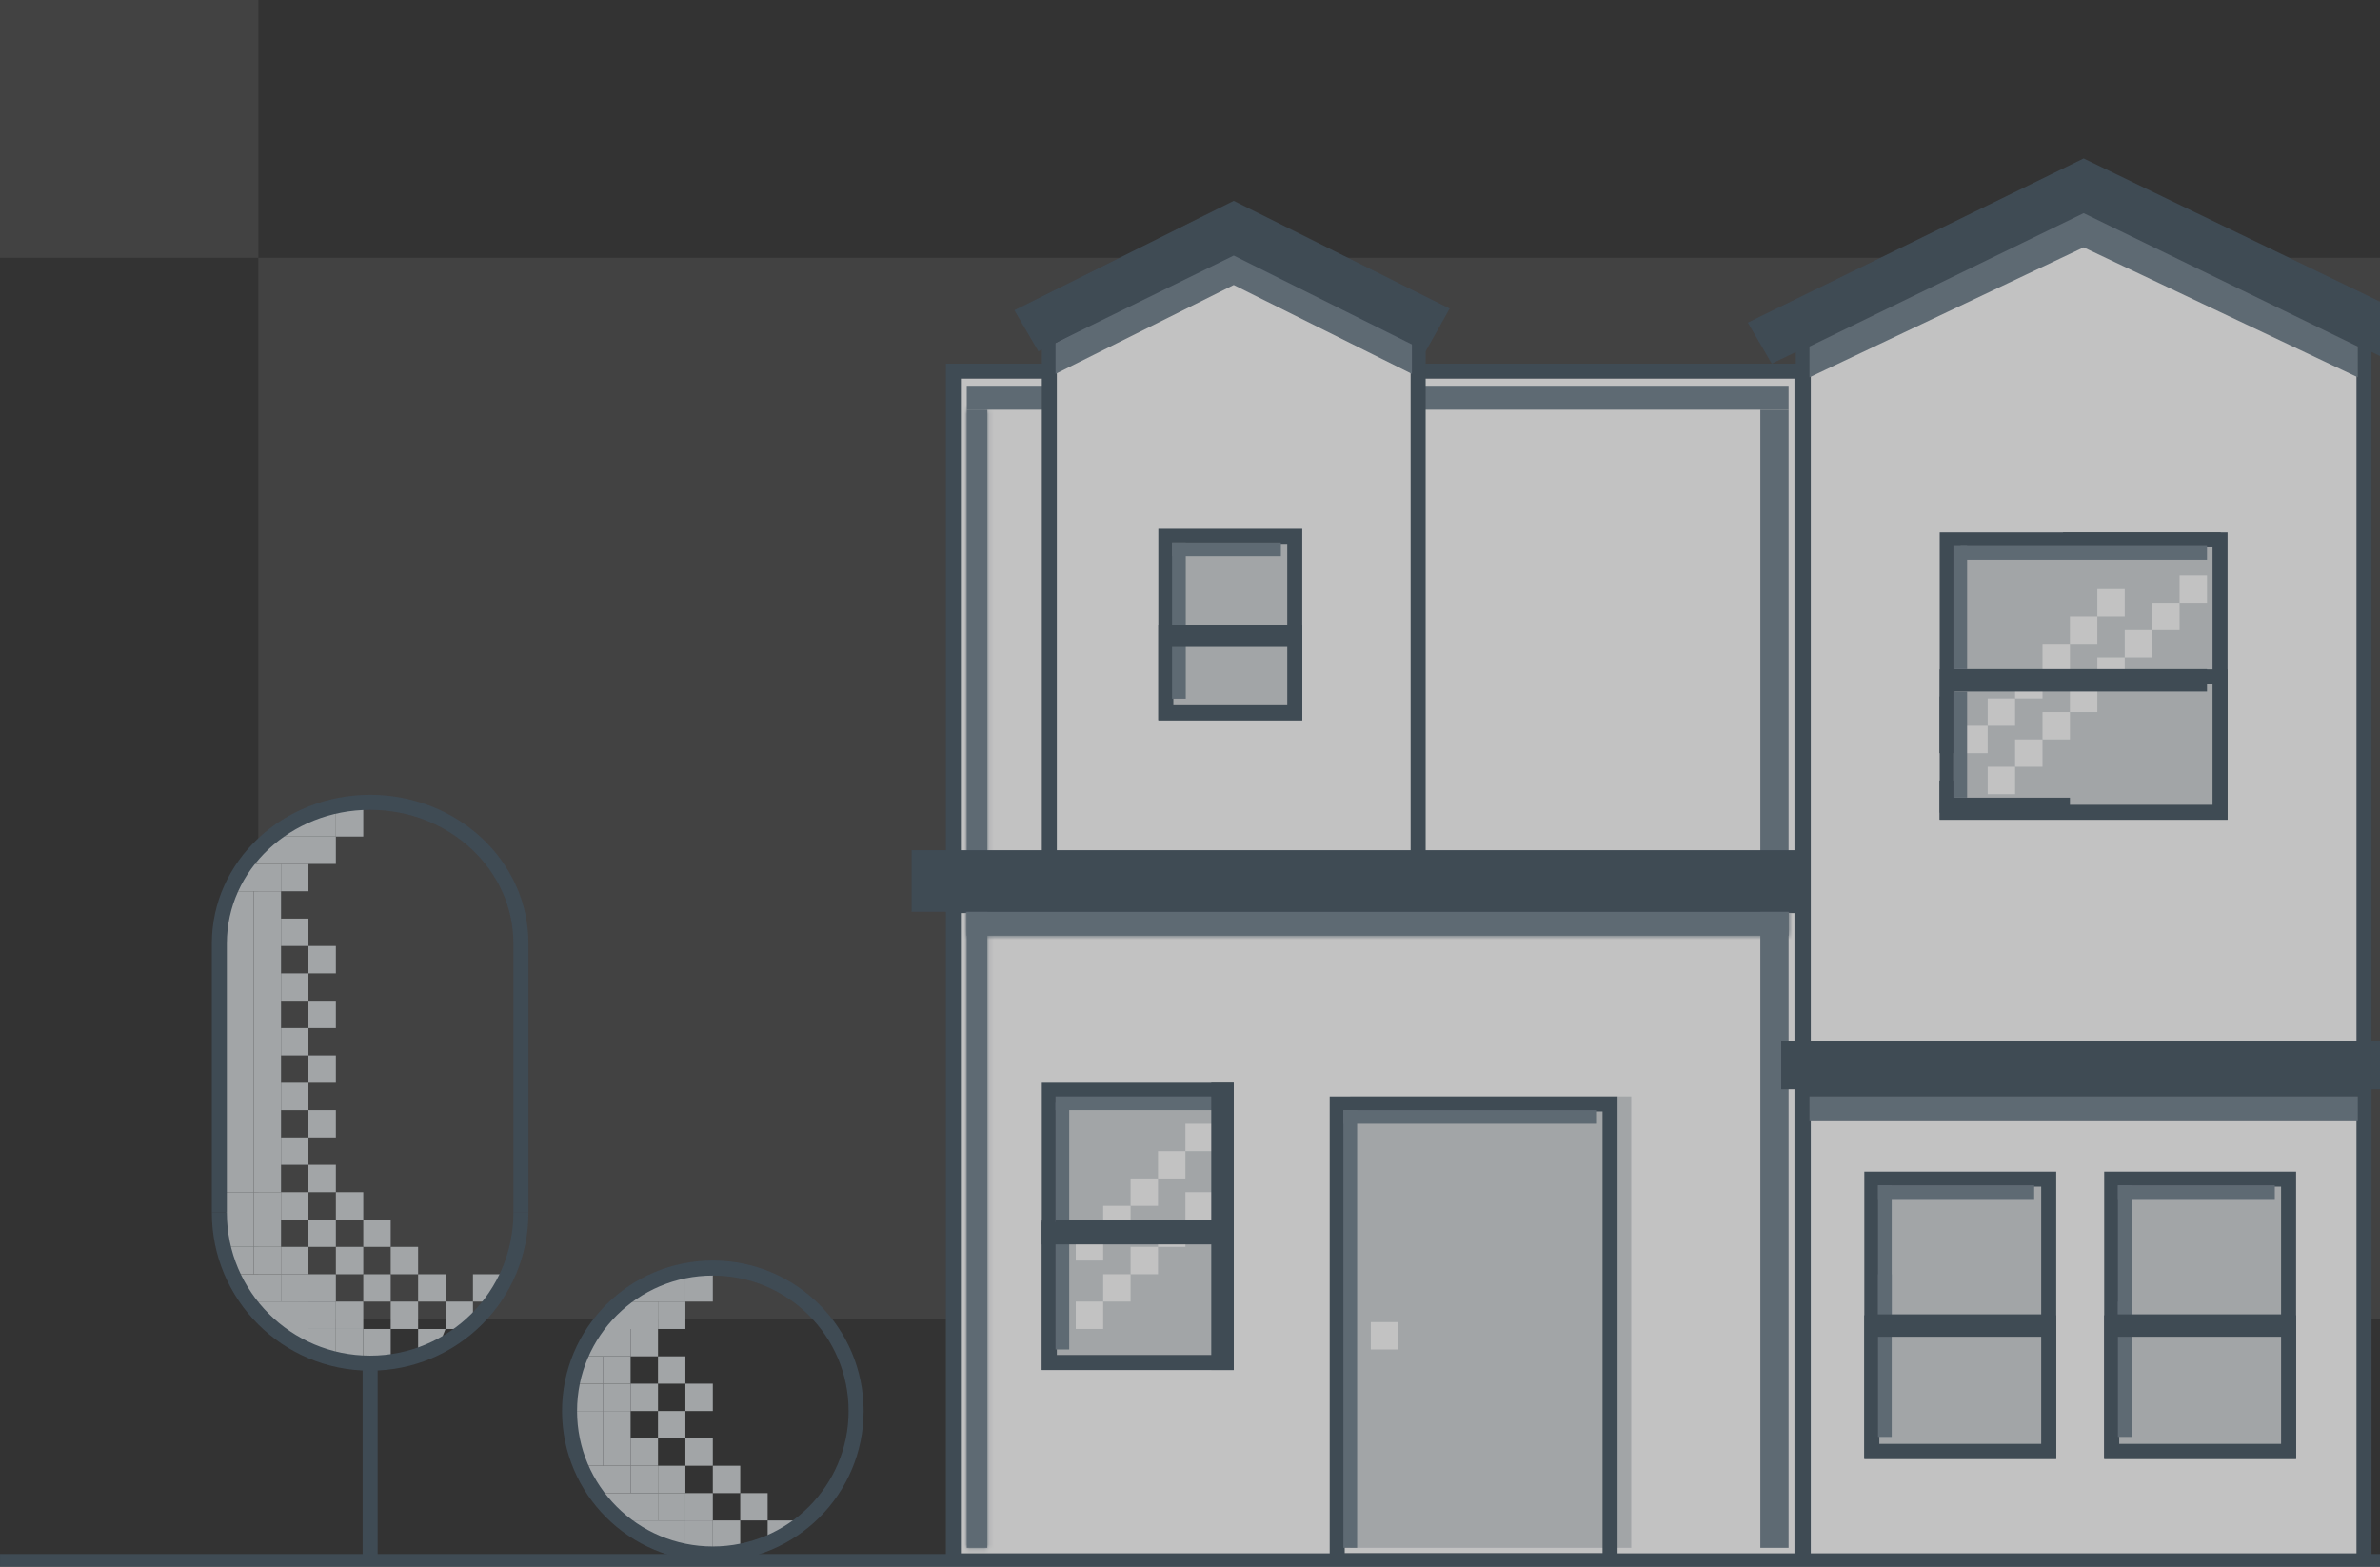 <svg width="480" height="316" viewBox="0 0 480 316" fill="none" xmlns="http://www.w3.org/2000/svg">
<rect x="0" y="0" width="480" height="316" fill="#333333" stroke="none"/>
<g opacity="0.7">
<rect x="52.108" y="51.995" width="494.143" height="214.012" fill="#C4C4C4" fill-opacity="0.15"/>
<rect x="52.106" y="51.993" width="52.107" height="51.993" transform="rotate(-180 52.106 51.993)" fill="#C4C4C4" fill-opacity="0.15"/>
<path d="M121.646 279.061H116.117V284.578H121.646V279.061Z" fill="#D1D6D9"/>
<path d="M121.646 273.542H116.117V279.06H121.646V273.542Z" fill="#D1D6D9"/>
<path d="M121.646 284.575H116.117V290.092H121.646V284.575Z" fill="#D1D6D9"/>
<path d="M127.177 268.024H119.574L117.501 273.541H127.177V268.024Z" fill="#D1D6D9"/>
<path d="M127.176 279.061H121.646V284.578H127.176V279.061Z" fill="#D1D6D9"/>
<path d="M127.176 284.575H121.646V290.092H127.176V284.575Z" fill="#D1D6D9"/>
<path d="M132.705 262.51H123.72L121.646 268.027H132.705V262.51Z" fill="#D1D6D9"/>
<path d="M132.706 279.061H127.177V284.578H132.706V279.061Z" fill="#D1D6D9"/>
<path d="M143.764 279.061H138.234V284.578H143.764V279.061Z" fill="#D1D6D9"/>
<path d="M138.233 262.51H132.704V268.027H138.233V262.51Z" fill="#D1D6D9"/>
<path d="M138.235 256.991H132.706L127.177 262.509H138.235V256.991Z" fill="#D1D6D9"/>
<path d="M143.764 256.991H138.234V262.509H143.764V256.991Z" fill="#D1D6D9"/>
<path d="M143.764 255.612H138.234V256.991H143.764V255.612Z" fill="#D1D6D9"/>
<path d="M121.646 295.612H116.117V290.095H121.646V295.612Z" fill="#D1D6D9"/>
<path d="M127.176 295.612H121.646V290.095H127.176V295.612Z" fill="#D1D6D9"/>
<path d="M127.177 301.13H119.574L117.501 295.613H127.177V301.13Z" fill="#D1D6D9"/>
<path d="M132.706 301.13H127.177V295.613H132.706V301.13Z" fill="#D1D6D9"/>
<path d="M132.705 306.645H123.72L121.646 301.128H132.705V306.645Z" fill="#D1D6D9"/>
<path d="M138.235 312.163L131.324 311.473L127.177 306.646H138.235V312.163Z" fill="#D1D6D9"/>
<path d="M132.706 295.612H127.177V290.095H132.706V295.612Z" fill="#D1D6D9"/>
<path d="M138.233 290.094H132.704V284.576H138.233V290.094Z" fill="#D1D6D9"/>
<path d="M138.233 279.061H132.704V273.544H138.233V279.061Z" fill="#D1D6D9"/>
<path d="M132.706 273.542H127.177V268.025H132.706V273.542Z" fill="#D1D6D9"/>
<path d="M127.176 279.061H121.646V273.544H127.176V279.061Z" fill="#D1D6D9"/>
<path d="M138.233 306.645H132.704V301.128H138.233V306.645Z" fill="#D1D6D9"/>
<path d="M138.233 301.13H132.704V295.613H138.233V301.13Z" fill="#D1D6D9"/>
<path d="M143.764 295.612H138.234V290.095H143.764V295.612Z" fill="#D1D6D9"/>
<path d="M143.764 312.163H138.234V306.646H143.764V312.163Z" fill="#D1D6D9"/>
<path d="M149.293 312.163H143.764V306.646H149.293V312.163Z" fill="#D1D6D9"/>
<path d="M143.764 306.645H138.234V301.128H143.764V306.645Z" fill="#D1D6D9"/>
<path d="M154.821 306.645H149.292V301.128H154.821V306.645Z" fill="#D1D6D9"/>
<path d="M158.969 310.094L154.822 312.163V306.646H160.352L158.969 310.094Z" fill="#D1D6D9"/>
<path d="M149.293 301.13H143.764V295.613H149.293V301.13Z" fill="#D1D6D9"/>
<path d="M51.15 240.442H45.621V245.959H51.15V240.442Z" fill="#D1D6D9"/>
<path d="M51.15 179.752H45.621V240.441H51.15V179.752Z" fill="#D1D6D9"/>
<path d="M51.15 245.956H45.621V251.473H51.15V245.956Z" fill="#D1D6D9"/>
<path d="M56.681 174.233H49.078L47.005 179.751H56.681V174.233Z" fill="#D1D6D9"/>
<path d="M56.68 240.442H51.15V245.959H56.68V240.442Z" fill="#D1D6D9"/>
<path d="M56.68 245.956H51.15V251.473H56.68V245.956Z" fill="#D1D6D9"/>
<path d="M62.209 168.719H53.224L51.15 174.236H62.209V168.719Z" fill="#D1D6D9"/>
<path d="M62.21 240.442H56.681V245.959H62.21V240.442Z" fill="#D1D6D9"/>
<path d="M73.267 240.442H67.738V245.959H73.267V240.442Z" fill="#D1D6D9"/>
<path d="M67.737 168.719H62.208V174.236H67.737V168.719Z" fill="#D1D6D9"/>
<path d="M67.739 163.201H62.21L56.681 168.718H67.739V163.201Z" fill="#D1D6D9"/>
<path d="M73.267 163.201H67.738V168.718H73.267V163.201Z" fill="#D1D6D9"/>
<path d="M73.267 161.821H67.738V163.2H73.267V161.821Z" fill="#D1D6D9"/>
<path d="M51.15 256.993H45.621V251.476H51.15V256.993Z" fill="#D1D6D9"/>
<path d="M56.68 256.993H51.15V251.476H56.68V256.993Z" fill="#D1D6D9"/>
<path d="M56.681 262.511H49.078L47.005 256.994H56.681V262.511Z" fill="#D1D6D9"/>
<path d="M62.21 262.511H56.681V256.994H62.21V262.511Z" fill="#D1D6D9"/>
<path d="M62.209 268.026H53.224L51.15 262.508H62.209V268.026Z" fill="#D1D6D9"/>
<path d="M67.739 273.544L60.828 272.854L56.681 268.027H67.739V273.544Z" fill="#D1D6D9"/>
<path d="M62.21 256.993H56.681V251.476H62.21V256.993Z" fill="#D1D6D9"/>
<path d="M67.737 251.474H62.208V245.957H67.737V251.474Z" fill="#D1D6D9"/>
<path d="M67.737 240.442H62.208V234.924H67.737V240.442Z" fill="#D1D6D9"/>
<path d="M62.21 234.923H56.681V229.406H62.21V234.923Z" fill="#D1D6D9"/>
<path d="M67.737 229.405H62.208V223.888H67.737V229.405Z" fill="#D1D6D9"/>
<path d="M62.21 223.891H56.681V218.373H62.21V223.891Z" fill="#D1D6D9"/>
<path d="M67.737 218.372H62.208V212.855H67.737V218.372Z" fill="#D1D6D9"/>
<path d="M62.21 212.854H56.681V207.337H62.21V212.854Z" fill="#D1D6D9"/>
<path d="M67.737 207.339H62.208V201.822H67.737V207.339Z" fill="#D1D6D9"/>
<path d="M62.21 201.821H56.681V196.304H62.21V201.821Z" fill="#D1D6D9"/>
<path d="M67.737 196.303H62.208V190.786H67.737V196.303Z" fill="#D1D6D9"/>
<path d="M62.21 190.785H56.681V185.267H62.21V190.785Z" fill="#D1D6D9"/>
<path d="M62.21 179.752H56.681V174.235H62.21V179.752Z" fill="#D1D6D9"/>
<path d="M56.68 240.442H51.15V179.753H56.68V240.442Z" fill="#D1D6D9"/>
<path d="M67.737 268.026H62.208V262.508H67.737V268.026Z" fill="#D1D6D9"/>
<path d="M67.737 262.511H62.208V256.994H67.737V262.511Z" fill="#D1D6D9"/>
<path d="M73.267 256.993H67.738V251.476H73.267V256.993Z" fill="#D1D6D9"/>
<path d="M78.797 251.474H73.268V245.957H78.797V251.474Z" fill="#D1D6D9"/>
<path d="M73.267 273.544H67.738V268.027H73.267V273.544Z" fill="#D1D6D9"/>
<path d="M78.797 273.544H73.268V268.027H78.797V273.544Z" fill="#D1D6D9"/>
<path d="M73.267 268.026H67.738V262.508H73.267V268.026Z" fill="#D1D6D9"/>
<path d="M84.325 268.026H78.796V262.508H84.325V268.026Z" fill="#D1D6D9"/>
<path d="M89.855 262.511H84.326V256.994H89.855V262.511Z" fill="#D1D6D9"/>
<path d="M95.385 268.026H89.856V262.508H95.385V268.026Z" fill="#D1D6D9"/>
<path d="M100.914 262.511H95.385V256.994H100.914V262.511Z" fill="#D1D6D9"/>
<path d="M88.473 271.475L84.326 273.544V268.027H89.855L88.473 271.475Z" fill="#D1D6D9"/>
<path d="M78.797 262.511H73.268V256.994H78.797V262.511Z" fill="#D1D6D9"/>
<path d="M84.325 256.993H78.796V251.476H84.325V256.993Z" fill="#D1D6D9"/>
<rect x="192.28" y="74.85" width="171.143" height="100.627" fill="white" stroke="#455562" stroke-width="3.028"/>
<rect x="192.28" y="182.644" width="171.143" height="132.142" fill="white" stroke="#455562" stroke-width="3.028"/>
<rect x="363.685" y="219.885" width="113.086" height="94.901" fill="white" stroke="#455562" stroke-width="3.028"/>
<path d="M172.661 284.573C172.661 300.492 159.727 313.403 143.764 313.403C127.802 313.403 114.868 300.492 114.868 284.573C114.868 268.654 127.802 255.743 143.764 255.743C159.727 255.743 172.661 268.654 172.661 284.573Z" stroke="#445563" stroke-width="3.028"/>
<path d="M105.061 244.575C105.061 261.333 91.446 274.919 74.65 274.919C57.855 274.919 44.239 261.333 44.239 244.575" stroke="#445563" stroke-width="3.028"/>
<path d="M44.24 244.575L44.24 190.265C44.24 174.554 57.855 161.817 74.651 161.817C91.446 161.817 105.062 174.554 105.062 190.265L105.062 244.575" stroke="#445563" stroke-width="3.028"/>
<mask id="path-89-inside-1_4090_48207" fill="white">
<path d="M360.721 183.885H194.977V188.713H360.721V183.885Z"/>
</mask>
<path d="M360.721 183.885H194.977V188.713H360.721V183.885Z" fill="#71818E"/>
<path d="M194.977 183.885V176.315H187.406V183.885H194.977ZM360.721 183.885H368.292V176.315H360.721V183.885ZM360.721 188.713V196.284H368.292V188.713H360.721ZM194.977 188.713H187.406V196.284H194.977V188.713ZM194.977 191.456H360.721V176.315H194.977V191.456ZM353.151 183.885V188.713H368.292V183.885H353.151ZM360.721 181.142H194.977V196.284H360.721V181.142ZM202.547 188.713V183.885H187.406V188.713H202.547Z" fill="#71818E" mask="url(#path-89-inside-1_4090_48207)"/>
<path d="M360.721 77.801H194.977V82.629H360.721V77.801Z" fill="#71818E"/>
<mask id="path-92-inside-2_4090_48207" fill="white">
<path d="M199.123 82.629H194.977V312.164H199.123V82.629Z"/>
</mask>
<path d="M199.123 82.629H194.977V312.164H199.123V82.629Z" fill="#71818E"/>
<path d="M194.977 82.629V75.058H187.406V82.629H194.977ZM199.123 82.629H206.694V75.058H199.123V82.629ZM199.123 312.164V319.734H206.694V312.164H199.123ZM194.977 312.164H187.406V319.734H194.977V312.164ZM194.977 90.2H199.123V75.058H194.977V90.2ZM191.553 82.629V312.164H206.694V82.629H191.553ZM199.123 304.593H194.977V319.734H199.123V304.593ZM202.547 312.164V82.629H187.406V312.164H202.547Z" fill="#71818E" mask="url(#path-92-inside-2_4090_48207)"/>
<path d="M360.721 82.629H355.025V312.164H360.721V82.629Z" fill="#71818E"/>
<path d="M475.521 221.126H364.935V225.954H475.521V221.126Z" fill="#71818E"/>
<path d="M328.993 221.128H272.318V312.163H328.993V221.128Z" fill="#D1D6D9"/>
<path d="M363.686 215.61V70.494L420.229 43.359L476.772 70.494V215.61H420.229H363.686Z" fill="white" stroke="#455562" stroke-width="3.028"/>
<rect x="377.51" y="237.815" width="35.676" height="54.902" fill="#D1D6D9" stroke="#455562" stroke-width="3.028"/>
<rect x="425.89" y="237.815" width="35.676" height="54.902" fill="#D1D6D9" stroke="#455562" stroke-width="3.028"/>
<rect x="377.51" y="266.779" width="35.676" height="25.937" fill="#D1D6D9" stroke="#455562" stroke-width="3.028"/>
<rect x="425.891" y="266.779" width="35.676" height="25.937" fill="#D1D6D9" stroke="#455562" stroke-width="3.028"/>
<path d="M74.651 276.301V314.921" stroke="#445563" stroke-width="3.028"/>
<path d="M211.63 176.27V70.2L248.821 51.645L286.011 70.2V176.27H211.63Z" fill="white" stroke="#455562" stroke-width="3.028"/>
<path d="M420.886 41.627L420.228 41.31L419.57 41.627L357.935 71.364L354.626 65.704L420.232 33.64L483.78 64.343L480.426 70.319L420.886 41.627Z" fill="#445563" stroke="#445563" stroke-width="3.028"/>
<rect x="235.129" y="108.162" width="26" height="35.592" fill="#D1D6D9" stroke="#455562" stroke-width="3.028"/>
<path d="M235.13 127.472H261.131V143.754H235.13V127.472Z" fill="#D1D6D9" stroke="#455562" stroke-width="3.028"/>
<rect x="392.714" y="108.879" width="55.029" height="54.902" fill="#D1D6D9" stroke="#455562" stroke-width="3.028"/>
<path d="M475.521 76.093V69.886L420.229 42.989L364.937 69.886V76.093L420.229 49.886L475.521 76.093Z" fill="#71818E"/>
<rect x="392.713" y="136.516" width="55.029" height="27.316" fill="#D1D6D9" stroke="#455562" stroke-width="3.028"/>
<rect x="360.753" y="211.541" width="118.783" height="6.627" fill="#445563" stroke="#445563" stroke-width="3.028"/>
<rect x="185.366" y="172.985" width="178.055" height="9.387" fill="#445563" stroke="#445563" stroke-width="3.028"/>
<rect x="269.689" y="222.644" width="55.029" height="92.143" stroke="#455562" stroke-width="3.028"/>
<rect x="211.63" y="219.885" width="35.676" height="54.902" fill="#D1D6D9" stroke="#455562" stroke-width="3.028"/>
<rect x="211.63" y="247.469" width="35.676" height="27.316" fill="#D1D6D9" stroke="#455562" stroke-width="3.028"/>
<path d="M597.164 314.918H0.005" stroke="#445563" stroke-width="3.028"/>
<path d="M213.377 223.383V221.624H244.249V223.383H213.377Z" fill="#71818E" stroke="#71818E"/>
<path d="M213.377 271.661V222.902H215.142V271.661H213.377Z" fill="#71818E" stroke="#71818E"/>
<path d="M271.438 226.144V224.385H321.389V226.144H271.438Z" fill="#71818E" stroke="#71818E"/>
<path d="M271.438 311.663V224.385H273.203V311.663H271.438Z" fill="#71818E" stroke="#71818E"/>
<path d="M249.496 56.119L248.82 55.782L248.144 56.119L214.394 72.957V70.103L248.82 51.607L283.246 70.103V72.957L249.496 56.119Z" fill="#71818E" stroke="#71818E" stroke-width="3.028"/>
<path d="M222.489 262.507H216.96V268.024H222.489V262.507Z" fill="white"/>
<path d="M228.019 256.988H222.489V262.506H228.019V256.988Z" fill="white"/>
<path d="M233.547 251.47H228.018V256.987H233.547V251.47Z" fill="white"/>
<path d="M239.076 245.956H233.547V251.473H239.076V245.956Z" fill="white"/>
<path d="M244.607 240.437H239.078V245.955H244.607V240.437Z" fill="white"/>
<path d="M222.489 248.715H216.96V254.232H222.489V248.715Z" fill="white"/>
<path d="M228.019 243.197H222.489V248.714H228.019V243.197Z" fill="white"/>
<path d="M233.547 237.678H228.018V243.196H233.547V237.678Z" fill="white"/>
<path d="M239.076 232.164H233.547V237.681H239.076V232.164Z" fill="white"/>
<path d="M244.607 226.646H239.078V232.163H244.607V226.646Z" fill="white"/>
<path d="M406.406 154.654H400.877V160.172H406.406V154.654Z" fill="white"/>
<path d="M400.874 165.954H395.345V171.472H400.874V165.954Z" fill="white"/>
<path d="M395.347 171.469H389.817V176.986H395.347V171.469Z" fill="white"/>
<path d="M411.934 149.136H406.404V154.653H411.934V149.136Z" fill="white"/>
<path d="M417.464 143.622H411.935V149.139H417.464V143.622Z" fill="white"/>
<path d="M422.993 138.103H417.464V143.62H422.993V138.103Z" fill="white"/>
<path d="M428.522 132.584H422.993V138.102H428.522V132.584Z" fill="white"/>
<path d="M434.051 127.067H428.521V132.584H434.051V127.067Z" fill="white"/>
<path d="M439.579 121.552H434.05V127.069H439.579V121.552Z" fill="white"/>
<path d="M445.11 116.034H439.581V121.551H445.11V116.034Z" fill="white"/>
<path d="M406.405 140.868H400.876V146.385H406.405V140.868Z" fill="white"/>
<path d="M400.876 146.386H395.347V151.903H400.876V146.386Z" fill="white"/>
<path d="M395.347 151.9H389.817V157.418H395.347V151.9Z" fill="white"/>
<path d="M411.934 135.349H406.404V140.866H411.934V135.349Z" fill="white"/>
<path d="M417.465 129.831H411.936V135.348H417.465V129.831Z" fill="white"/>
<path d="M422.992 124.317H417.463V129.834H422.992V124.317Z" fill="white"/>
<path d="M428.521 118.798H422.992V124.315H428.521V118.798Z" fill="white"/>
<path d="M445.11 134.949H392.69V139.469H445.11V134.949Z" fill="#455562"/>
<path d="M247.372 246.454H210.107V250.974H247.372V246.454Z" fill="#455562"/>
<path d="M244.29 218.371L244.29 276.299L248.82 276.299L248.82 218.371L244.29 218.371Z" fill="#455562"/>
<path d="M393.966 140.467H391.201V163.915H393.966V140.467Z" fill="#455562"/>
<path d="M393.967 160.88L393.967 164.271L417.466 164.271L417.466 160.88L393.967 160.88Z" fill="#455562"/>
<path d="M447.874 107.361H416.081V110.12H447.874V107.361Z" fill="#455562"/>
<path d="M395.913 112.384V110.626H444.61V112.384H395.913Z" fill="#71818E" stroke="#71818E"/>
<path d="M394.465 134.453V110.626H396.229V134.453H394.465Z" fill="#71818E" stroke="#71818E"/>
<path d="M394.465 160.38V139.969H396.229V160.38H394.465Z" fill="#71818E" stroke="#71818E"/>
<path d="M246.055 245.954H212.88V250.407H246.055V245.954Z" fill="#455562"/>
<path d="M249.497 50.184L248.827 49.85L248.154 50.179L210.022 68.87L206.711 63.206L248.821 42.197L290.265 62.874L286.911 68.85L249.497 50.184Z" fill="#445563" stroke="#445563" stroke-width="3.028"/>
<path d="M236.884 111.661V109.902H257.831V111.661H236.884Z" fill="#71818E" stroke="#71818E"/>
<path d="M236.884 125.454V109.902H238.648V125.454H236.884Z" fill="#71818E" stroke="#71818E"/>
<path d="M236.884 140.415V130.599H238.648V140.415H236.884Z" fill="#71818E" stroke="#71818E"/>
<path d="M379.26 241.318V239.56H409.754V241.318H379.26Z" fill="#71818E" stroke="#71818E"/>
<path d="M379.26 264.766V239.56H381.024V264.766H379.26Z" fill="#71818E" stroke="#71818E"/>
<path d="M379.26 289.296V257.492H381.024V289.296H379.26Z" fill="#71818E" stroke="#71818E"/>
<path d="M427.639 241.318V239.56H458.283V241.318H427.639Z" fill="#71818E" stroke="#71818E"/>
<path d="M427.639 264.766V239.56H429.403V264.766H427.639Z" fill="#71818E" stroke="#71818E"/>
<path d="M427.639 289.295V263.009H429.403V289.295H427.639Z" fill="#71818E" stroke="#71818E"/>
<path d="M261.047 125.954H235.245V130.474H261.047V125.954Z" fill="#455562"/>
<path d="M413.252 265.076H376.391V269.596H413.252V265.076Z" fill="#455562"/>
<path d="M462.159 265.076H425.298V269.596H462.159V265.076Z" fill="#455562"/>
<rect x="276.467" y="266.645" width="5.529" height="5.517" fill="white"/>
</g>
</svg>
